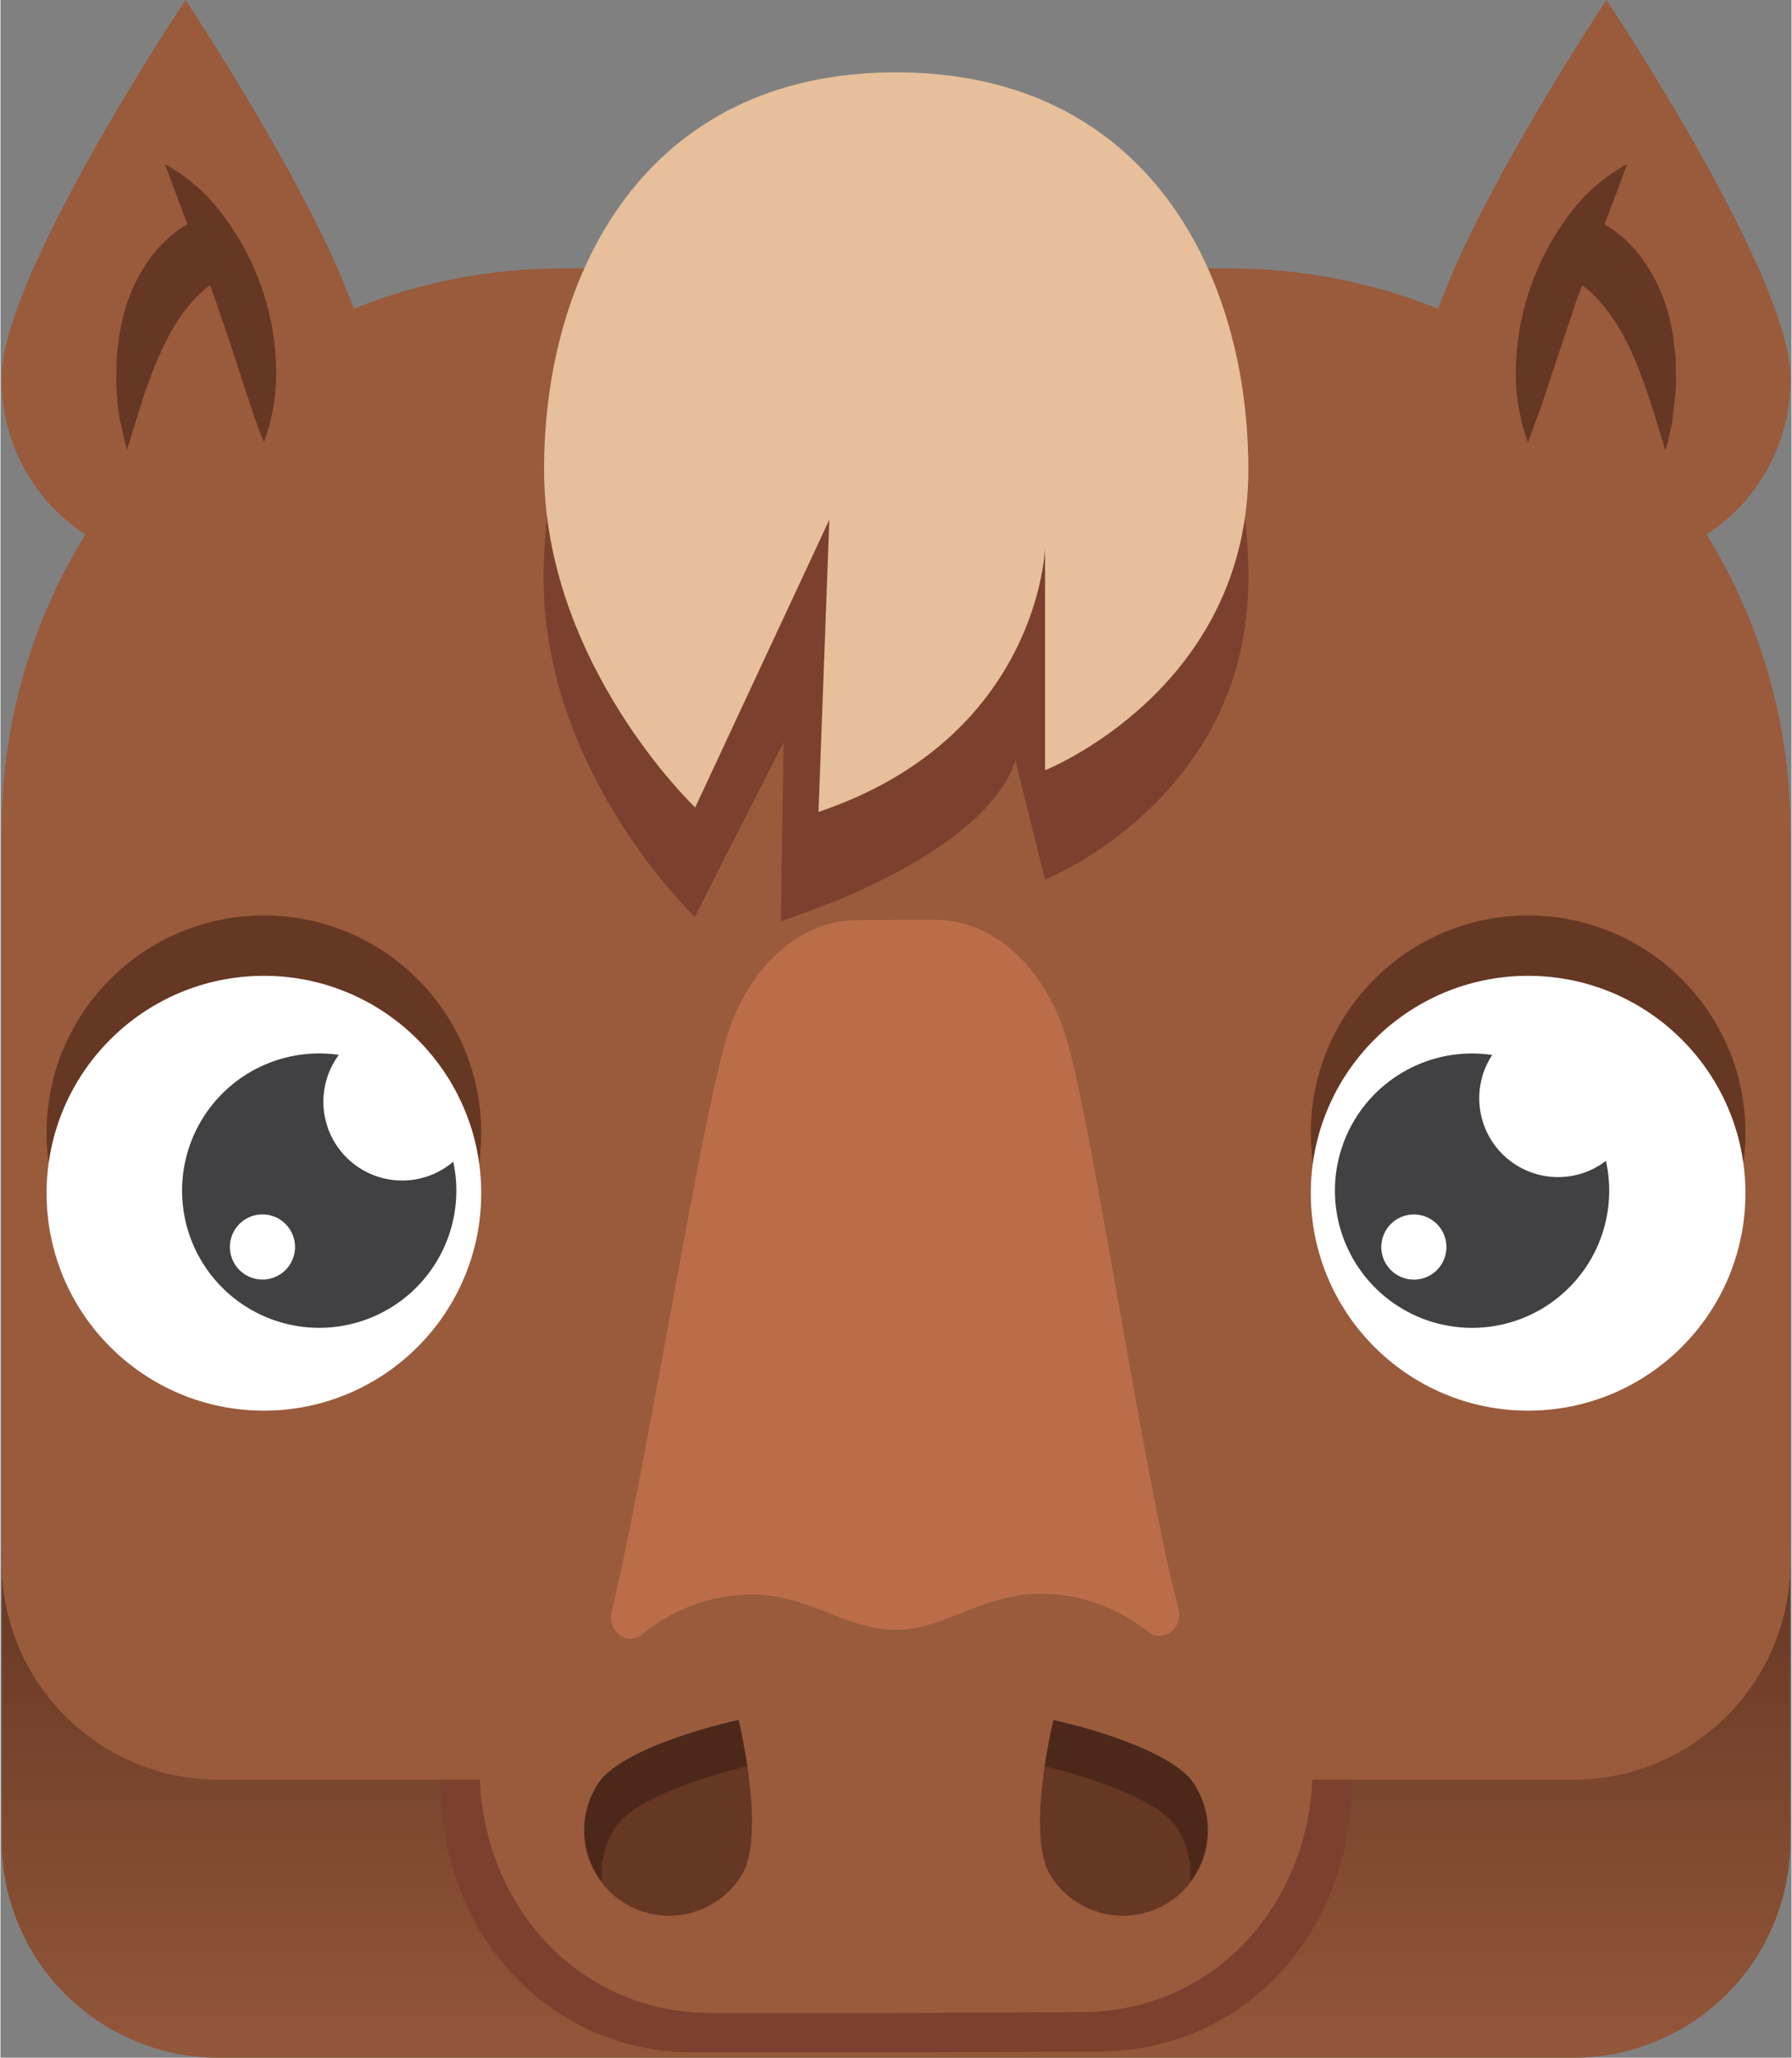 <svg xmlns="http://www.w3.org/2000/svg" viewBox="-0.201 0 300.401 345" width="2178" height="2500"><rect x="-0.201" y="0" width="300.401" height="345" fill="#808080" stroke="none"/><defs><linearGradient id="a" x1="150" y1="356.11" x2="150" y2="161.16" gradientUnits="userSpaceOnUse"><stop offset="0" stop-color="#995b3c"/><stop offset=".69" stop-color="#51291b"/></linearGradient></defs><path d="M263.62 345H36.38A36.38 36.38 0 0 1 0 308.62v-49.48h300v49.48A36.38 36.38 0 0 1 263.62 345z" fill="url(#a)"/><path d="M73.62 299.22c0 24.52 17.7 44.9 42.5 44.9h34l33.82-.17c24.8 0 42.5-20.37 42.5-44.9v-1.15H73.66l-.04 1.3z" fill="#7b412e"/><path d="M205.94 45H94.06A94.06 94.06 0 0 0 0 139.06V262a36.38 36.38 0 0 0 36.38 36.38h227.24A36.38 36.38 0 0 0 300 262V139.06A94.06 94.06 0 0 0 205.94 45z" fill="#995b3c"/><path d="M209.1 97c0-13.87-3.07-28-9.82-39.6-.34-.6-.7-1.18-1.07-1.76l-.18-.3.07.12-.16-.25.1.13c-.08-.12-.15-.24-.23-.35-9.33-14.45-24.8-24.53-47.8-24.53-22 0-37.1 9.22-46.53 22.66-.43.62-.85 1.24-1.26 1.88-.08.1-.15.23-.23.35l.1-.13c0 .08-.1.16-.16.25l.07-.12c-.06.1-.12.2-.2.3l-1.06 1.76C94 69.05 90.9 83.15 90.9 97c0 27.82 18.4 49.4 23.85 55.16.94 1 1.5 1.54 1.5 1.54l14.9-29.25-.46 30c37.14-12.5 39.3-27.08 39.3-27.08l5 20.1a55.64 55.64 0 0 0 10.24-5.84l.7-.5C195.9 133.9 209.1 120 209.1 97z" fill="#7b412e"/><path d="M209.1 78.7c0 36.93-34.1 50.44-34.1 50.44V91.87s-.9 31.74-38 44.26l1.82-49-22.5 48.25s-25.35-24.06-25.35-56.7S107.8 12.13 150 12.13s59.1 33.93 59.1 66.56z" fill="#e7bf9a"/><path d="M188.7 185.2a31.76 31.76 0 0 0-29.87-21h-17.76a31.76 31.76 0 0 0-29.71 21c-11.88 32.9-31.2 95-31.2 111.24 0 22.43 16.18 41.07 38.86 41.07h31.06l30.94-.15c22.68 0 38.86-18.64 38.86-41.06 0-7.93-2.92-26.85-9.55-47.86-6.94-21.98-15.54-46.4-21.62-63.24z" fill="#995b3c"/><path d="M125.65 267.33c9.68 0 16.18 5.95 24.26 5.95s14.63-6.08 24.37-6.08a28.89 28.89 0 0 1 18 6.4c2.54 2 5.95-.62 5.07-3.9v-.15c-5.45-20.2-13.85-77.2-18.4-94.2-3.4-12.67-12.33-21.12-22.32-21.12H150l-6.63.05c-10 .06-18.83 8.5-22.2 21.12-4.74 17.7-12.52 67.63-18.85 94.86-.76 3.26 2.63 5.78 5.1 3.78a29 29 0 0 1 18.25-6.7z" fill="#bb6d4a"/><path d="M200.06 299.2a14.27 14.27 0 1 1-24.16 15.19c-4.2-6.67.5-26 .5-26s19.46 4.13 23.65 10.8z" fill="#663723"/><path d="M197.2 306.6a14.11 14.11 0 0 1 2.12 8.84 14.26 14.26 0 0 0 .74-16.24c-4.2-6.68-23.65-10.8-23.65-10.8s-.8 3.35-1.46 7.73c4.53 1.1 18.74 4.87 22.25 10.48z" fill="#4c281b"/><path d="M99.94 299.2a14.27 14.27 0 1 0 24.16 15.19c4.2-6.67-.5-26-.5-26s-19.46 4.13-23.65 10.8z" fill="#663723"/><path d="M102.8 306.6c3.5-5.6 17.72-9.4 22.25-10.48-.65-4.38-1.46-7.73-1.46-7.73s-19.46 4.13-23.65 10.8a14.26 14.26 0 0 0 .74 16.24 14.11 14.11 0 0 1 2.12-8.84z" fill="#4c281b"/><circle cx="43.98" cy="189.94" r="36.45" fill="#663723"/><circle cx="43.98" cy="200.06" r="36.45" fill="#fff"/><path d="M75.74 194.77a13.21 13.21 0 0 1-19.19-17.91 23 23 0 1 0 19.19 17.91zm-32 19.76a5.46 5.46 0 1 1 5.46-5.45 5.45 5.45 0 0 1-5.51 5.45z" fill="#414042"/><circle cx="256.02" cy="189.94" r="36.45" fill="#663723"/><circle cx="256.02" cy="200.06" r="36.45" fill="#fff"/><path d="M269.07 194.64A13.22 13.22 0 0 1 250 176.87a24.25 24.25 0 0 0-3.32-.24 23 23 0 1 0 22.39 18zm-32.2 19.9a5.46 5.46 0 1 1 5.45-5.45 5.45 5.45 0 0 1-5.45 5.45z" fill="#414042"/><path d="M61.65 63.2A30.83 30.83 0 1 1 0 63.2C0 46.17 30.83 0 30.83 0s30.82 46.17 30.82 63.2zm238.35 0a30.83 30.83 0 1 1-61.65 0c0-17 30.82-63.2 30.82-63.2S300 46.17 300 63.2z" fill="#995b3c"/><g fill="#663723"><path d="M27.37 27.52a29.78 29.78 0 0 1 9.93 8.82A42.93 42.93 0 0 1 43.51 48 42.9 42.9 0 0 1 46 61a33.33 33.33 0 0 1-2 13.09C43 72 42.45 70 41.73 68l-1.94-5.9c-1.2-3.9-2.54-7.64-3.82-11.4s-2.7-7.5-4.14-11.3l-4.46-11.88z"/><path d="M37.4 46.33h.06l-.27.13c-.18.07-.42.22-.64.32s-.46.28-.7.4-.47.33-.7.5a15.51 15.51 0 0 0-1.42 1.1c-.42.46-.94.83-1.36 1.33a29 29 0 0 0-4.74 7l-.55 1-.46 1.06-.94 2.15L24 65.84l-.74 2.35-.76 2.4-1.5 4.9-1.17-5.06c-.35-1.7-.43-3.45-.58-5.2a23.4 23.4 0 0 1 0-2.65l.05-2.67c.05-.9.2-1.8.3-2.7l.17-1.35.28-1.36a28.77 28.77 0 0 1 4.42-10.61 29.1 29.1 0 0 1 1.91-2.43l1.13-1.12a11.28 11.28 0 0 1 1.2-1.07 20.22 20.22 0 0 1 2.76-1.87l1.6-.76.9-.33.52-.16.28-.08.44-.1zm235.23-18.8l-4.46 11.88-4.14 11.3-3.82 11.4-1.94 5.9-2.27 6.13A33.33 33.33 0 0 1 254 61a44.31 44.31 0 0 1 8.69-24.7 29.78 29.78 0 0 1 9.94-8.78z"/><path d="M264.8 36l.44.1.28.08.52.16.9.33c.6.23 1.07.5 1.6.76a20.22 20.22 0 0 1 2.76 1.87 11.28 11.28 0 0 1 1.2 1.07l1.13 1.12a29.1 29.1 0 0 1 1.91 2.43A28.77 28.77 0 0 1 280 54.54l.28 1.36.17 1.35.3 2.7c.08.9 0 1.8.05 2.67a23.4 23.4 0 0 1 0 2.65l-.58 5.2c-.28 1.7-.7 3.4-1.17 5.06l-1.5-4.9c-.2-.8-.5-1.6-.76-2.4l-.74-2.35-1.67-4.52-.94-2.15-.46-1.06-.55-1a29 29 0 0 0-4.74-7c-.42-.5-.94-.87-1.36-1.33a15.51 15.51 0 0 0-1.42-1.1l-.7-.5-.7-.4c-.22-.13-.46-.25-.64-.32l-.27-.13h-.08.14z"/></g></svg>